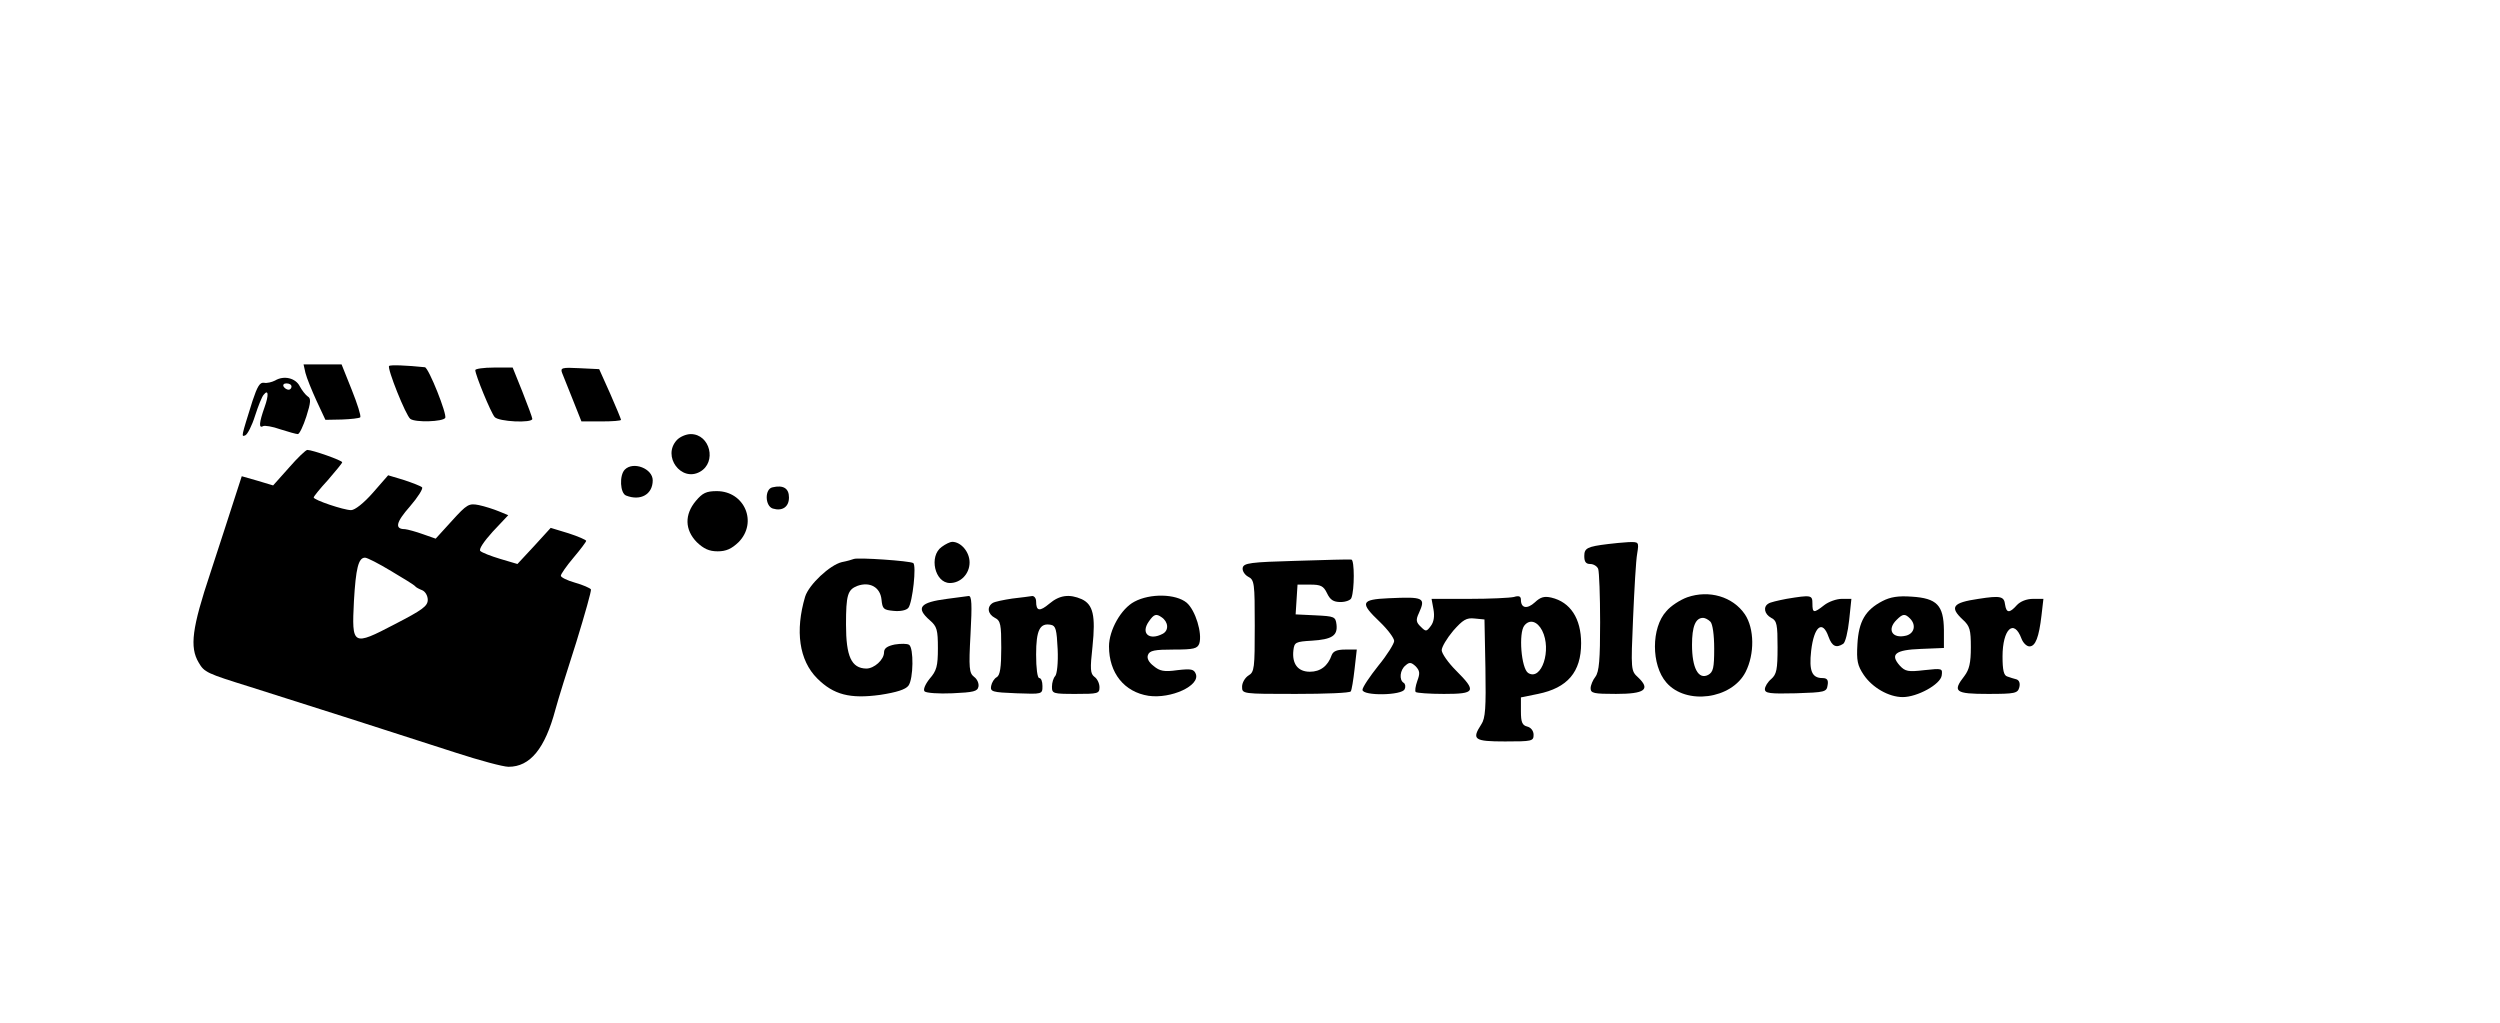 <?xml version="1.0" standalone="no"?>
<!DOCTYPE svg PUBLIC "-//W3C//DTD SVG 20010904//EN"
 "http://www.w3.org/TR/2001/REC-SVG-20010904/DTD/svg10.dtd">
<svg version="1.0" xmlns="http://www.w3.org/2000/svg"
 width="789pt" height="323pt" viewBox="0 0 789 323"
 preserveAspectRatio="xMidYMid meet">

<g transform="translate(0,323) scale(0.1,-0.1)"
fill="#000000" stroke="none">
<path d="M964 2053 c4 -16 20 -55 35 -88 l28 -60 52 1 c28 1 55 4 58 7 3 4 -9
42 -27 87 l-32 80 -60 0 -60 0 6 -27z"/>
<path d="M1228 2075 c-7 -7 53 -157 67 -167 16 -12 103 -9 110 3 7 10 -52 158
-64 160 -58 6 -109 8 -113 4z"/>
<path d="M1500 2062 c0 -15 49 -134 61 -148 12 -15 119 -20 119 -6 0 4 -14 42
-31 85 l-31 77 -59 0 c-33 0 -59 -4 -59 -8z"/>
<path d="M1774 2053 c4 -10 19 -48 34 -85 l27 -68 63 0 c34 0 62 2 62 5 0 2
-15 39 -34 82 l-35 78 -62 3 c-56 3 -61 1 -55 -15z"/>
<path d="M868 2029 c-10 -5 -25 -9 -35 -7 -13 2 -21 -12 -36 -57 -36 -115 -36
-114 -23 -109 7 3 21 30 31 62 10 31 22 61 27 66 15 19 17 0 3 -39 -17 -48
-19 -68 -5 -60 5 3 30 -1 55 -10 25 -8 50 -15 55 -15 5 0 17 25 27 56 14 44
15 57 4 63 -7 5 -18 19 -25 32 -13 26 -50 35 -78 18z m52 -19 c0 -5 -4 -10 -9
-10 -6 0 -13 5 -16 10 -3 6 1 10 9 10 9 0 16 -4 16 -10z"/>
<path d="M2136 1841 c-47 -51 14 -133 73 -100 54 30 32 119 -29 119 -15 0 -35
-9 -44 -19z"/>
<path d="M912 1754 l-50 -56 -50 15 -49 14 -23 -71 c-12 -39 -47 -144 -76
-234 -58 -174 -66 -234 -37 -283 18 -31 25 -34 163 -77 134 -42 490 -156 650
-208 74 -24 148 -44 165 -44 68 0 115 57 148 181 8 30 38 126 66 213 27 88 48
162 46 166 -3 4 -25 14 -50 21 -25 7 -45 17 -45 22 0 5 18 31 40 57 22 26 40
50 40 53 0 3 -25 14 -56 24 l-56 17 -52 -57 -53 -57 -54 16 c-30 9 -58 20 -63
25 -6 5 11 30 39 61 l49 52 -29 12 c-17 7 -45 16 -64 20 -31 6 -37 3 -85 -50
l-51 -56 -40 14 c-22 8 -48 15 -57 16 -33 0 -29 21 16 72 25 29 42 56 38 60
-4 4 -30 14 -57 23 l-50 15 -48 -55 c-29 -33 -57 -55 -69 -55 -23 0 -118 32
-118 40 0 3 20 28 45 55 24 28 45 53 45 56 0 6 -94 39 -110 39 -5 0 -31 -25
-58 -56z m322 -326 c39 -23 73 -44 76 -48 3 -4 13 -9 23 -13 9 -4 17 -17 17
-30 0 -20 -17 -32 -104 -77 -134 -70 -136 -68 -129 73 6 103 14 137 35 137 7
0 44 -19 82 -42z"/>
<path d="M1972 1748 c-18 -18 -15 -75 4 -82 46 -18 84 4 84 48 0 37 -61 61
-88 34z"/>
<path d="M2438 1692 c-25 -5 -24 -59 1 -67 30 -9 51 5 51 35 0 29 -18 40 -52
32z"/>
<path d="M2196 1649 c-36 -43 -35 -91 3 -130 22 -21 39 -29 66 -29 27 0 44 8
66 29 61 62 19 161 -69 161 -33 0 -45 -6 -66 -31z"/>
<path d="M2972 1504 c-41 -29 -22 -114 26 -114 34 0 62 29 62 65 0 33 -27 65
-55 65 -6 0 -21 -7 -33 -16z"/>
<path d="M5075 1513 c-66 -8 -75 -13 -75 -38 0 -18 5 -25 19 -25 10 0 22 -7
25 -16 3 -9 6 -84 6 -168 0 -118 -3 -156 -15 -172 -8 -10 -15 -27 -15 -36 0
-16 10 -18 80 -18 91 0 110 14 70 52 -23 21 -23 23 -16 187 4 91 9 183 13 204
6 37 5 37 -28 36 -19 -1 -47 -4 -64 -6z"/>
<path d="M2695 1466 c-5 -2 -22 -7 -38 -10 -38 -9 -104 -71 -116 -109 -32
-108 -19 -201 38 -258 52 -52 104 -65 199 -52 52 8 80 17 89 29 16 21 17 120
2 129 -6 4 -26 4 -45 1 -24 -5 -34 -12 -34 -25 0 -23 -31 -51 -56 -51 -47 1
-64 38 -64 139 0 93 5 110 36 122 39 14 72 -4 76 -43 3 -30 6 -33 39 -36 21
-2 40 2 46 10 13 17 26 135 15 141 -10 7 -174 18 -187 13z"/>
<path d="M4090 1460 c-144 -4 -165 -7 -168 -22 -2 -9 6 -22 17 -28 20 -10 21
-20 21 -155 0 -134 -1 -146 -20 -157 -11 -7 -20 -23 -20 -35 0 -23 0 -23 169
-23 94 0 172 3 174 8 3 4 8 35 12 70 l7 62 -36 0 c-26 0 -38 -5 -43 -17 -12
-35 -36 -53 -69 -53 -38 0 -57 25 -52 68 3 25 7 27 58 30 64 4 82 16 78 51 -3
25 -7 26 -66 29 l-63 3 3 47 3 47 40 0 c33 0 42 -4 53 -27 10 -21 20 -28 43
-28 16 0 32 6 34 13 10 25 10 120 0 121 -5 1 -84 -1 -175 -4z"/>
<path d="M5325 1345 c-22 -8 -52 -27 -66 -44 -48 -52 -48 -170 0 -225 62 -72
206 -53 250 33 29 57 28 137 -2 182 -38 56 -113 78 -182 54z m73 -77 c7 -7 12
-41 12 -85 0 -61 -3 -74 -19 -83 -31 -16 -51 22 -51 95 0 58 11 85 35 85 6 0
16 -5 23 -12z"/>
<path d="M2989 1340 c-86 -11 -100 -28 -54 -68 22 -19 25 -30 25 -88 0 -56 -4
-71 -26 -96 -15 -19 -21 -35 -16 -40 5 -5 44 -8 88 -6 67 3 79 6 82 21 2 10
-4 24 -14 31 -15 12 -17 26 -11 135 5 93 4 121 -6 120 -6 -1 -37 -5 -68 -9z"/>
<path d="M3195 1341 c-27 -4 -56 -10 -62 -14 -19 -12 -16 -35 7 -47 18 -9 20
-21 20 -95 0 -62 -4 -86 -14 -92 -8 -4 -16 -17 -18 -28 -3 -18 3 -20 80 -23
82 -3 82 -3 82 23 0 14 -4 25 -10 25 -6 0 -10 31 -10 74 0 78 12 101 47 94 15
-3 18 -15 21 -77 2 -42 -2 -79 -8 -85 -5 -5 -10 -20 -10 -33 0 -22 3 -23 75
-23 70 0 75 1 75 21 0 12 -7 27 -16 33 -13 10 -14 24 -6 96 10 97 2 132 -34
149 -39 17 -70 13 -102 -14 -31 -26 -42 -24 -42 7 0 10 -6 17 -12 17 -7 -1
-35 -5 -63 -8z"/>
<path d="M3580 1331 c-42 -22 -80 -90 -80 -141 0 -84 48 -144 125 -156 71 -10
163 32 149 69 -6 15 -14 17 -58 12 -42 -6 -56 -3 -75 13 -16 12 -22 25 -18 35
5 14 21 17 81 17 64 0 75 3 81 19 10 32 -12 105 -40 129 -34 28 -115 30 -165
3z m86 -49 c21 -14 24 -41 4 -52 -43 -23 -71 1 -44 39 16 23 23 25 40 13z"/>
<path d="M4383 1342 c-89 -4 -92 -14 -28 -75 25 -24 45 -51 45 -60 0 -8 -22
-44 -50 -78 -27 -34 -50 -68 -50 -76 0 -20 126 -18 133 2 4 8 2 17 -3 20 -15
9 -12 41 6 55 12 11 18 10 32 -3 13 -14 14 -22 5 -46 -6 -17 -8 -32 -5 -35 3
-3 43 -6 89 -6 100 0 104 8 38 74 -25 25 -45 54 -45 64 0 10 16 37 36 61 31
35 42 42 68 39 l31 -3 3 -154 c2 -124 0 -158 -13 -177 -31 -48 -23 -54 75 -54
85 0 90 1 90 21 0 12 -8 23 -20 26 -16 4 -20 14 -20 48 l0 44 54 11 c93 19
136 69 136 160 0 78 -34 130 -94 144 -22 5 -34 2 -52 -15 -24 -22 -44 -19 -44
8 0 11 -6 14 -22 9 -13 -3 -76 -6 -142 -6 l-118 0 6 -33 c4 -22 1 -40 -8 -52
-14 -19 -16 -19 -32 -3 -15 14 -16 22 -6 43 22 49 16 52 -95 47z m484 -102
c31 -61 -2 -160 -44 -134 -22 14 -31 127 -12 150 17 21 41 13 56 -16z"/>
<path d="M5638 1340 c-26 -5 -52 -11 -57 -15 -17 -10 -13 -33 9 -45 18 -9 20
-21 20 -93 0 -70 -3 -85 -20 -100 -11 -9 -20 -24 -20 -32 0 -13 15 -15 98 -13
92 3 97 4 100 26 3 16 -2 22 -16 22 -34 0 -43 23 -36 86 9 78 36 99 55 44 11
-30 24 -36 46 -22 7 4 15 38 19 75 l7 67 -30 0 c-17 0 -42 -9 -56 -20 -33 -26
-37 -25 -37 5 0 27 -3 28 -82 15z"/>
<path d="M5941 1333 c-54 -28 -75 -64 -79 -136 -3 -52 0 -67 20 -97 27 -40 79
-70 123 -70 46 0 119 40 123 68 3 23 2 23 -55 17 -51 -6 -60 -4 -77 14 -32 36
-15 50 66 53 l73 3 0 57 c-1 78 -22 100 -102 105 -42 3 -67 -1 -92 -14z m87
-55 c20 -20 14 -47 -12 -54 -44 -11 -62 19 -30 50 19 19 26 20 42 4z"/>
<path d="M6244 1340 c-82 -12 -92 -26 -49 -66 22 -20 25 -32 25 -87 0 -49 -5
-70 -20 -90 -39 -50 -30 -57 74 -57 86 0 94 2 99 21 3 12 0 22 -9 25 -8 2 -21
6 -29 9 -11 3 -15 20 -15 63 0 87 36 121 60 56 5 -13 16 -24 25 -24 19 0 30
29 38 98 l6 52 -33 0 c-20 0 -40 -8 -51 -20 -23 -26 -33 -25 -37 2 -3 26 -14
29 -84 18z"/>
</g>
</svg>
